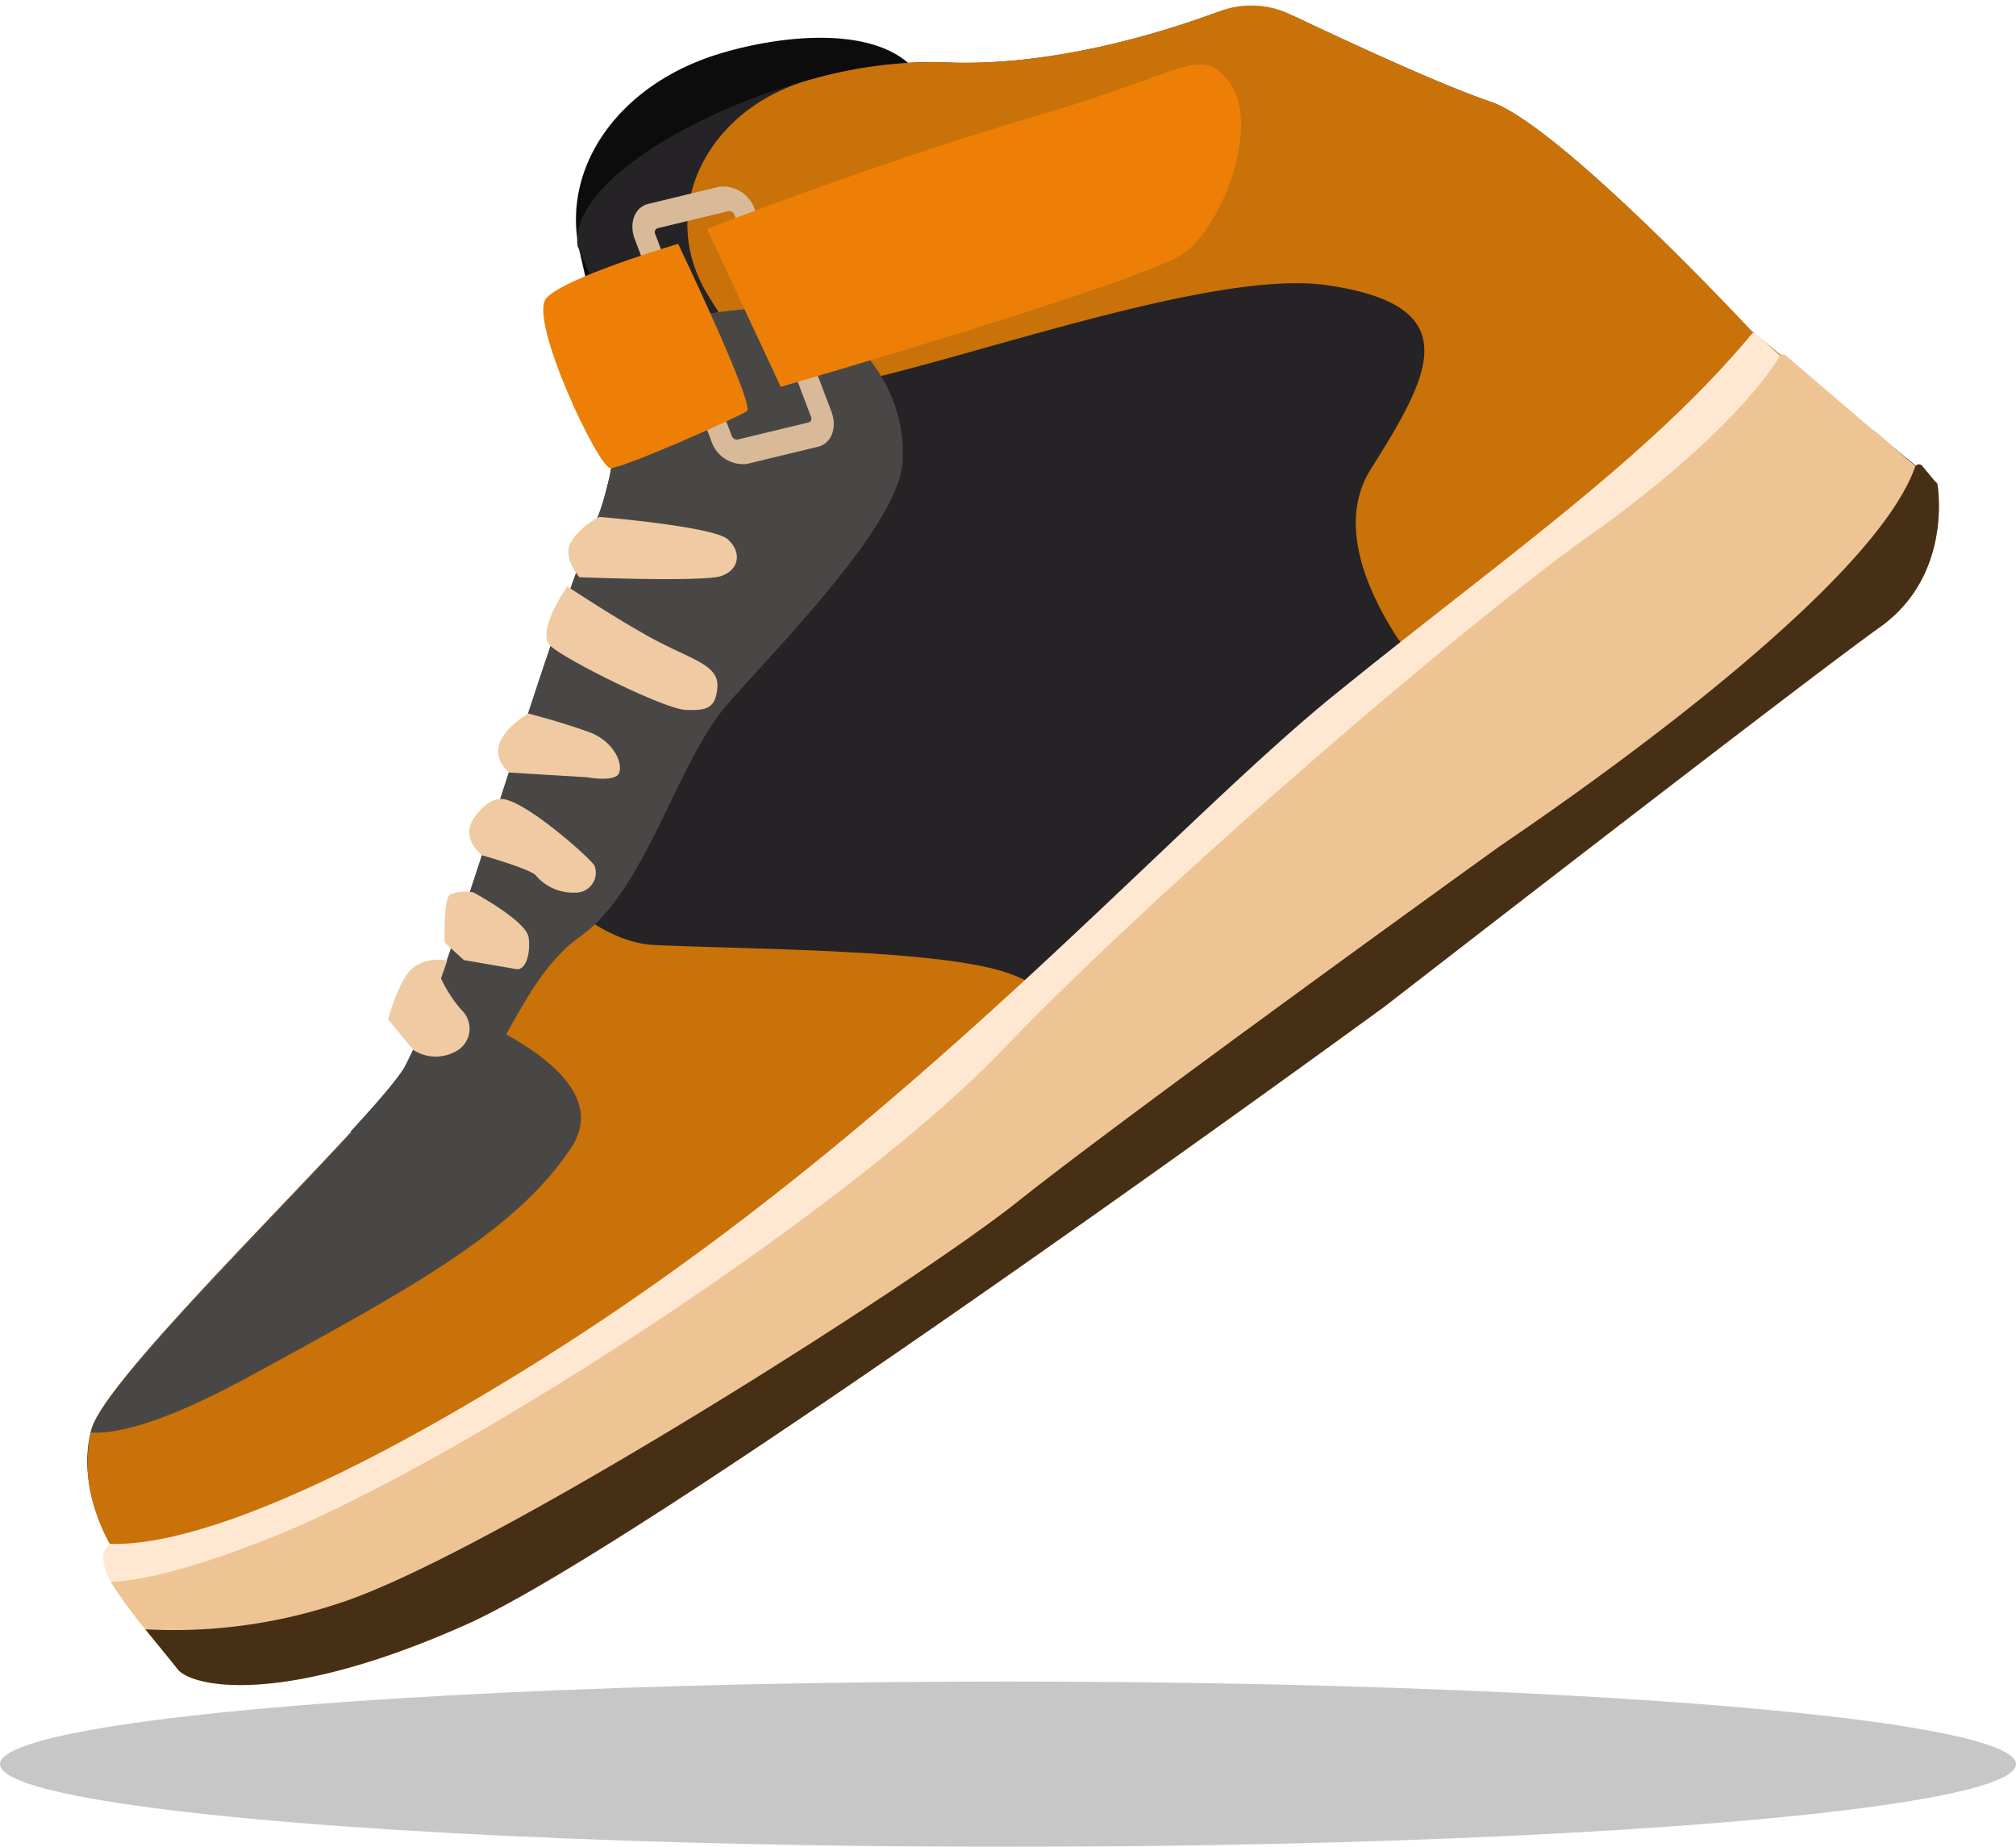 <svg xmlns="http://www.w3.org/2000/svg" width="183" height="167.612" viewBox="0 0 183 167.612">
  <g id="Group_81" data-name="Group 81" transform="translate(-2304 -471.388)">
    <g id="Group_78" data-name="Group 78" transform="translate(2311.923 471.888)">
      <path id="Path_304" data-name="Path 304" d="M2.61,19.386C.882,11.831,6.092,4.345,15.054,1.527c5.28-1.66,13.356-2.645,17.328.708C39.745,8.448,7.879,55.6,7.879,55.6L0,55.129A83.821,83.821,0,0,0,5.382,39.666C6.287,35.54,4.309,26.806,2.61,19.386Z" transform="translate(42.079 2.93)" fill="#0c0c0c" stroke="rgba(0,0,0,0)" stroke-width="1"/>
      <path id="Path_305" data-name="Path 305" d="M167.92,43.189s1.492,8.219-5.228,13-44.91,34.424-44.91,34.424S51.3,139.218,34.377,146.776s-32.322-7.342-32.322-7.342S-.974,134.386.323,129.287c.022-.092.046-.182.07-.271,1.139-4.008,15.6-18.318,23.587-26.984a51.382,51.382,0,0,0,4.868-5.791A40.539,40.539,0,0,0,31.416,90.2c1.549-4.23,3.448-10.029,5.433-16.131,3.322-10.238,6.875-21.326,9.358-27.291,2.534-6.087,2.04-12.494.95-17.31a37.036,37.036,0,0,0-2.649-7.778c-.346-2.482,1.729-5.241,5.162-7.784C56.508,8.823,68.724,4.583,77.84,5c9.39.427,19.128-2.512,24.318-4.4a10.068,10.068,0,0,1,7.651.337c4.9,2.322,13.244,6.182,17.548,7.629,6.328,2.128,23.757,20.89,23.757,20.89l9.18,7.505Z" transform="translate(0 0.162)" fill="#252326" stroke="rgba(0,0,0,0)" stroke-width="1"/>
      <path id="Path_306" data-name="Path 306" d="M94,21.837,27.632,65.69,2.058,65.315A15.54,15.54,0,0,1,.983,62.979a13.426,13.426,0,0,1-.658-7.8c.022-.092.044-.183.07-.27,1.476-5.187,25.3-27.64,28.461-32.749a40.817,40.817,0,0,0,2.567-6.04C32.968,11.89,34.867,6.1,36.853,0,40.323,4.649,45.905,10.731,51.5,10.985c5.075.227,12.659.325,19.418.754,5.341.337,10.16.876,12.811,1.846C89.723,15.782,94,21.837,94,21.837Z" transform="translate(0 74.284)" fill="#c97209" stroke="rgba(0,0,0,0)" stroke-width="1"/>
      <path id="Path_307" data-name="Path 307" d="M93.016,10.1,26.65,53.948,5.234,58.058c-1.02-1.346-4.16-4.486-4.16-4.486A15.542,15.542,0,0,1,0,51.237C20.718,42.622,54.458,13.785,69.934,0c5.341.337,10.16.876,12.811,1.846C88.743,4.042,93.016,10.1,93.016,10.1Z" transform="translate(0.983 86.029)" fill="#c97209" stroke="rgba(0,0,0,0)" stroke-width="1" opacity="0.35" style="mix-blend-mode: multiply;isolation: isolate"/>
      <path id="Path_308" data-name="Path 308" d="M43.612,13.208c-5.022,7.6-14.632,12.824-29.274,20.8C6.274,38.4,2.112,39.215,0,39.064c.022-.092.046-.181.07-.271C1.546,33.6,25.372,11.152,28.527,6.041A40.495,40.495,0,0,0,31.1,0C34.237,1.11,48.07,6.459,43.612,13.208Z" transform="translate(0.323 90.443)" fill="#494746" stroke="rgba(0,0,0,0)" stroke-width="1"/>
      <path id="Path_309" data-name="Path 309" d="M99.889,41.293,75.021,58.957a8.071,8.071,0,0,1-7.445.854,6.565,6.565,0,0,1-3.2-2.532c-2.823-4.392-5.352-10.415-2.345-15.194,5.39-8.568,8.914-14.836-3.99-16.705S13.083,37,8.487,34.624c-1.727-.893-4.225-4.4-6.674-8.43-4.626-7.626-.046-17,9.666-19.555A40.648,40.648,0,0,1,23.342,5.15C33.171,5.6,43.377,2.362,48.36.5a8.209,8.209,0,0,1,6.254.254C59.378,3.02,68.353,7.2,72.873,8.714c5.856,1.968,21.214,18.155,23.479,20.569a6.039,6.039,0,0,0,.619.572l3.286,2.683A5.314,5.314,0,0,1,99.889,41.293Z" transform="translate(54.474 0)" fill="#c97209" stroke="rgba(0,0,0,0)" stroke-width="1"/>
      <path id="Path_310" data-name="Path 310" d="M48.448,41.3,23.588,58.97a8.064,8.064,0,0,1-7.443.855C15.9,41.867,27.527,24.61,27.529,19.983,27.531,16.541,11.6,6.708,0,0A7.964,7.964,0,0,1,3.188.75C7.95,3.016,16.922,7.193,21.441,8.712c5.854,1.968,21.208,18.161,23.472,20.575a6.029,6.029,0,0,0,.619.573l3.285,2.684A5.317,5.317,0,0,1,48.448,41.3Z" transform="translate(105.915 0.005)" fill="#c97209" stroke="rgba(0,0,0,0)" stroke-width="1" opacity="0.35" style="mix-blend-mode: multiply;isolation: isolate"/>
      <path id="Path_311" data-name="Path 311" d="M50.116,14.078c-.41,5.674-11.2,16.575-15.854,21.869S26.878,52.8,20.854,57.074s-7.247,13.6-13.391,16.479A12.71,12.71,0,0,1,0,74.783c1.973-2.145,3.549-3.937,4.429-5.148.179-.238.32-.454.44-.641a40.848,40.848,0,0,0,2.566-6.041c1.545-4.23,3.443-10.023,5.429-16.124C16.188,36.6,19.74,25.518,22.22,19.555c2.534-6.082,2.043-12.488.954-17.3C29.126.97,35.808-.192,39.707.027A6.376,6.376,0,0,1,42.3.589C47.145,3.273,50.526,8.4,50.116,14.078Z" transform="translate(23.882 27.429)" fill="#494746" stroke="rgba(0,0,0,0)" stroke-width="1"/>
      <path id="Path_312" data-name="Path 312" d="M39.394,11.064c0,7.323-9.131,16.391-14.566,25.761S13.535,53.767,8.929,56.5,6.371,66.95,2.656,68.963A6.348,6.348,0,0,1,0,69.638C.179,69.4.32,69.184.44,69a40.859,40.859,0,0,0,2.566-6.042c.973-2.667,2.089-5.949,3.274-9.542.7-2.109,1.42-4.323,2.154-6.582,3.324-10.23,6.875-21.312,9.355-27.276,2.534-6.082,2.043-12.489.954-17.3A114.763,114.763,0,0,1,30.879.193,29.507,29.507,0,0,1,35.273.026C37.264,3.041,39.4,7.169,39.394,11.064Z" transform="translate(28.351 27.424)" fill="#494746" stroke="rgba(0,0,0,0)" stroke-width="1" opacity="0.51" style="mix-blend-mode: screen;isolation: isolate"/>
      <path id="Path_313" data-name="Path 313" d="M30.645,8.76C28.334,15.3,16.5,25.46,13.717,34.053S7,50.205,1.635,52.92a2.781,2.781,0,0,1-1.635.3c.7-2.109,1.42-4.322,2.154-6.582,3.324-10.23,6.875-21.312,9.355-27.275,2.534-6.082,2.043-12.489.954-17.3A114.76,114.76,0,0,1,24.6,0C28.1,1.891,31.994,4.956,30.645,8.76Z" transform="translate(34.636 27.604)" fill="#494746" stroke="rgba(0,0,0,0)" stroke-width="1" opacity="0.51" style="mix-blend-mode: screen;isolation: isolate"/>
      <path id="Path_314" data-name="Path 314" d="M8.729,2.267a.514.514,0,0,1,.54.353l6.937,18.293a.38.38,0,0,1-.2.533L9.553,23a.514.514,0,0,1-.54-.353L2.075,4.359a.379.379,0,0,1,.2-.533L8.729,2.267ZM7.89.054,1.441,1.613C.213,1.91-.338,3.348.215,4.808L7.153,23.1a3.045,3.045,0,0,0,3.239,2.115l6.449-1.559c1.228-.3,1.779-1.735,1.225-3.195L11.129,2.17A3.045,3.045,0,0,0,7.89.054Z" transform="translate(49.482 16.392)" fill="#d8ba98" stroke="rgba(0,0,0,0)" stroke-width="1"/>
      <path id="Path_315" data-name="Path 315" d="M12.245,0s7,14.643,6.248,15.178S7.181,20.4,6.086,20.353-1.368,6.853.267,4.945,12.245,0,12.245,0Z" transform="translate(41.39 21.632)" fill="#ed7f07" stroke="rgba(0,0,0,0)" stroke-width="1"/>
      <path id="Path_316" data-name="Path 316" d="M0,14.912,6.686,29.251s32.974-9.559,36.565-12.111,6.879-11.512,4.3-15.307S43.561.7,29.756,4.7,0,14.912,0,14.912Z" transform="translate(56.258 5.359)" fill="#ed7f07" stroke="rgba(0,0,0,0)" stroke-width="1"/>
      <path id="Path_317" data-name="Path 317" d="M5.359.088a3.912,3.912,0,0,0-3,.57C.97,1.646,0,5.427,0,5.427L2.3,8.2a3.712,3.712,0,0,0,3.668.209,2.333,2.333,0,0,0,.682-3.853A12.177,12.177,0,0,1,4.8,1.706Z" transform="translate(27.31 86.598)" fill="#efcaa3" stroke="rgba(0,0,0,0)" stroke-width="1"/>
      <path id="Path_318" data-name="Path 318" d="M2.628.07A3.875,3.875,0,0,0,.5.256C-.119.69.011,4.621.011,4.621l1.75,1.591s3.815.649,4.709.814S7.819,5.682,7.64,4.175,2.628.07,2.628.07Z" transform="translate(32.429 80.424)" fill="#efcaa3" stroke="rgba(0,0,0,0)" stroke-width="1"/>
      <path id="Path_319" data-name="Path 319" d="M2.843,0S1.711-.165.425,1.722s.756,3.385.756,3.385S5.316,6.27,6.009,6.89a4.46,4.46,0,0,0,3.65,1.6,1.815,1.815,0,0,0,1.72-2.429C11.06,5.405,4.759-.177,2.843,0Z" transform="translate(34.674 72.023)" fill="#efcaa3" stroke="rgba(0,0,0,0)" stroke-width="1"/>
      <path id="Path_320" data-name="Path 320" d="M2.755,0S-2.024,2.646,1.007,5.355l7.095.43s1.951.38,2.685-.141.076-3.03-2.586-3.984S2.755,0,2.755,0Z" transform="translate(37.29 64.259)" fill="#efcaa3" stroke="rgba(0,0,0,0)" stroke-width="1"/>
      <path id="Path_321" data-name="Path 321" d="M1.9,0S-1.045,4.137.4,5.427,10.687,11.114,12.622,11.2s2.757-.138,2.9-2.058S13.45,6.694,10.33,5.1,1.9,0,1.9,0Z" transform="translate(41.676 52.726)" fill="#efcaa3" stroke="rgba(0,0,0,0)" stroke-width="1"/>
      <path id="Path_322" data-name="Path 322" d="M1,5.474S-.675,3.617.311,2.145A6.563,6.563,0,0,1,2.827,0S13.155.86,14.463,2.028s1.05,2.8-.624,3.345S1,5.474,1,5.474Z" transform="translate(43.672 46.414)" fill="#efcaa3" stroke="rgba(0,0,0,0)" stroke-width="1"/>
      <path id="Path_323" data-name="Path 323" d="M166.49,13.729s1.492,8.213-5.228,12.988-44.913,34.4-44.913,34.4-66.491,48.568-83.413,56.119-24.988,5.61-26.19,4.036C5.7,119.906,2,115.6.689,113.368a4.571,4.571,0,0,1-.412-.859c-.329-1.049-.516-1.9.334-2.612,3.64.153,14.035-.983,39.164-16.732C72.7,72.531,96.357,45.346,111.769,32.848c15.339-12.435,28.508-21.487,37.9-32.777a.218.218,0,0,1,.3-.019l2.3,2.062Z" transform="translate(1.445 29.709)" fill="#ffe8d2" stroke="rgba(0,0,0,0)" stroke-width="1"/>
      <path id="Path_324" data-name="Path 324" d="M160.576,24.749c-6.723,4.776-44.915,34.4-44.915,34.4s-66.491,48.569-83.413,56.12S7.259,120.873,6.059,119.3c-.521-.678-1.705-2.089-2.922-3.609A43.878,43.878,0,0,1,0,111.4c2.695-.134,7.2-1.093,14.692-4.087,17.052-6.814,52.324-29.67,66.239-44.194s41.582-38.375,53.479-46.828C143.172,10.067,148.988,4.2,151.5.159a.38.38,0,0,1,.549-.074l7.945,6.791,1.563,1.337,2.249,1.919,2,1.63S167.294,19.977,160.576,24.749Z" transform="translate(2.133 31.678)" fill="#efc495" stroke="rgba(0,0,0,0)" stroke-width="1"/>
      <path id="Path_325" data-name="Path 325" d="M0,10.393l.48,2.474L14.691,1.776,14.161,0Z" transform="translate(126.066 59.926)" fill="#efc495" stroke="rgba(0,0,0,0)" stroke-width="1" style="mix-blend-mode: multiply;isolation: isolate"/>
      <path id="Path_326" data-name="Path 326" d="M11.874,4.277C10.579,6.234.868,14.334.868,14.334L0,12.717s8.814-7.55,10.418-9.924.805-2.823.9-2.791l1.563,1.337c.081.115.125.183.125.183S13.167,2.319,11.874,4.277Z" transform="translate(150.807 38.489)" fill="#efc495" stroke="rgba(0,0,0,0)" stroke-width="1" style="mix-blend-mode: multiply;isolation: isolate"/>
      <path id="Path_327" data-name="Path 327" d="M162.667,1.8s1.492,8.212-5.228,12.987-44.915,34.395-44.915,34.395S46.031,97.749,29.109,105.3,4.121,110.91,2.918,109.336c-.522-.679-1.7-2.088-2.918-3.609a47.421,47.421,0,0,0,17.432-2.314C30.647,99.24,69.7,74.475,79.263,66.852s41.917-30.939,43.654-32.174c1.7-1.209,33.464-22.3,37.732-34.465a.384.384,0,0,1,.633-.084Z" transform="translate(5.274 41.643)" fill="#472f15" stroke="rgba(0,0,0,0)" stroke-width="1"/>
      <path id="Path_328" data-name="Path 328" d="M8.3,0S1.631,1.641.247,2.809s3.433,12.658,5.2,12.657,6.611-1.492,8.2-4.012S12.514,0,8.3,0Z" transform="translate(42.6 24.591)" fill="#ed7f07" stroke="rgba(0,0,0,0)" stroke-width="1" opacity="0.27" style="mix-blend-mode: screen;isolation: isolate"/>
      <path id="Path_329" data-name="Path 329" d="M0,9.935,5.143,20.068s24.14-5.448,27.538-10.145S37.849-1.187,29.7.19,0,9.935,0,9.935Z" transform="translate(58.984 12.183)" fill="#ed7f07" stroke="rgba(0,0,0,0)" stroke-width="1" opacity="0.27" style="mix-blend-mode: screen;isolation: isolate"/>
      <path id="Path_330" data-name="Path 330" d="M25.831,0S-4.581,22.335.592,24.134s13.08-5.084,13.08-5.084S32.516,7.01,32.517,3.883,25.831,0,25.831,0Z" transform="translate(8.899 98.508)" fill="#494746" stroke="rgba(0,0,0,0)" stroke-width="1" opacity="0.4" style="mix-blend-mode: screen;isolation: isolate"/>
    </g>
    <g id="Group_80" data-name="Group 80" transform="translate(2304 624.957)">
      <g id="Ellipse_4" data-name="Ellipse 4" transform="translate(0 -0.957)" stroke="rgba(0,0,0,0)" stroke-width="1" opacity="0.22">
        <ellipse cx="91.5" cy="7.5" rx="91.5" ry="7.5" stroke="none"/>
        <ellipse cx="91.5" cy="7.5" rx="91" ry="7" fill="none"/>
      </g>
    </g>
  </g>
</svg>

